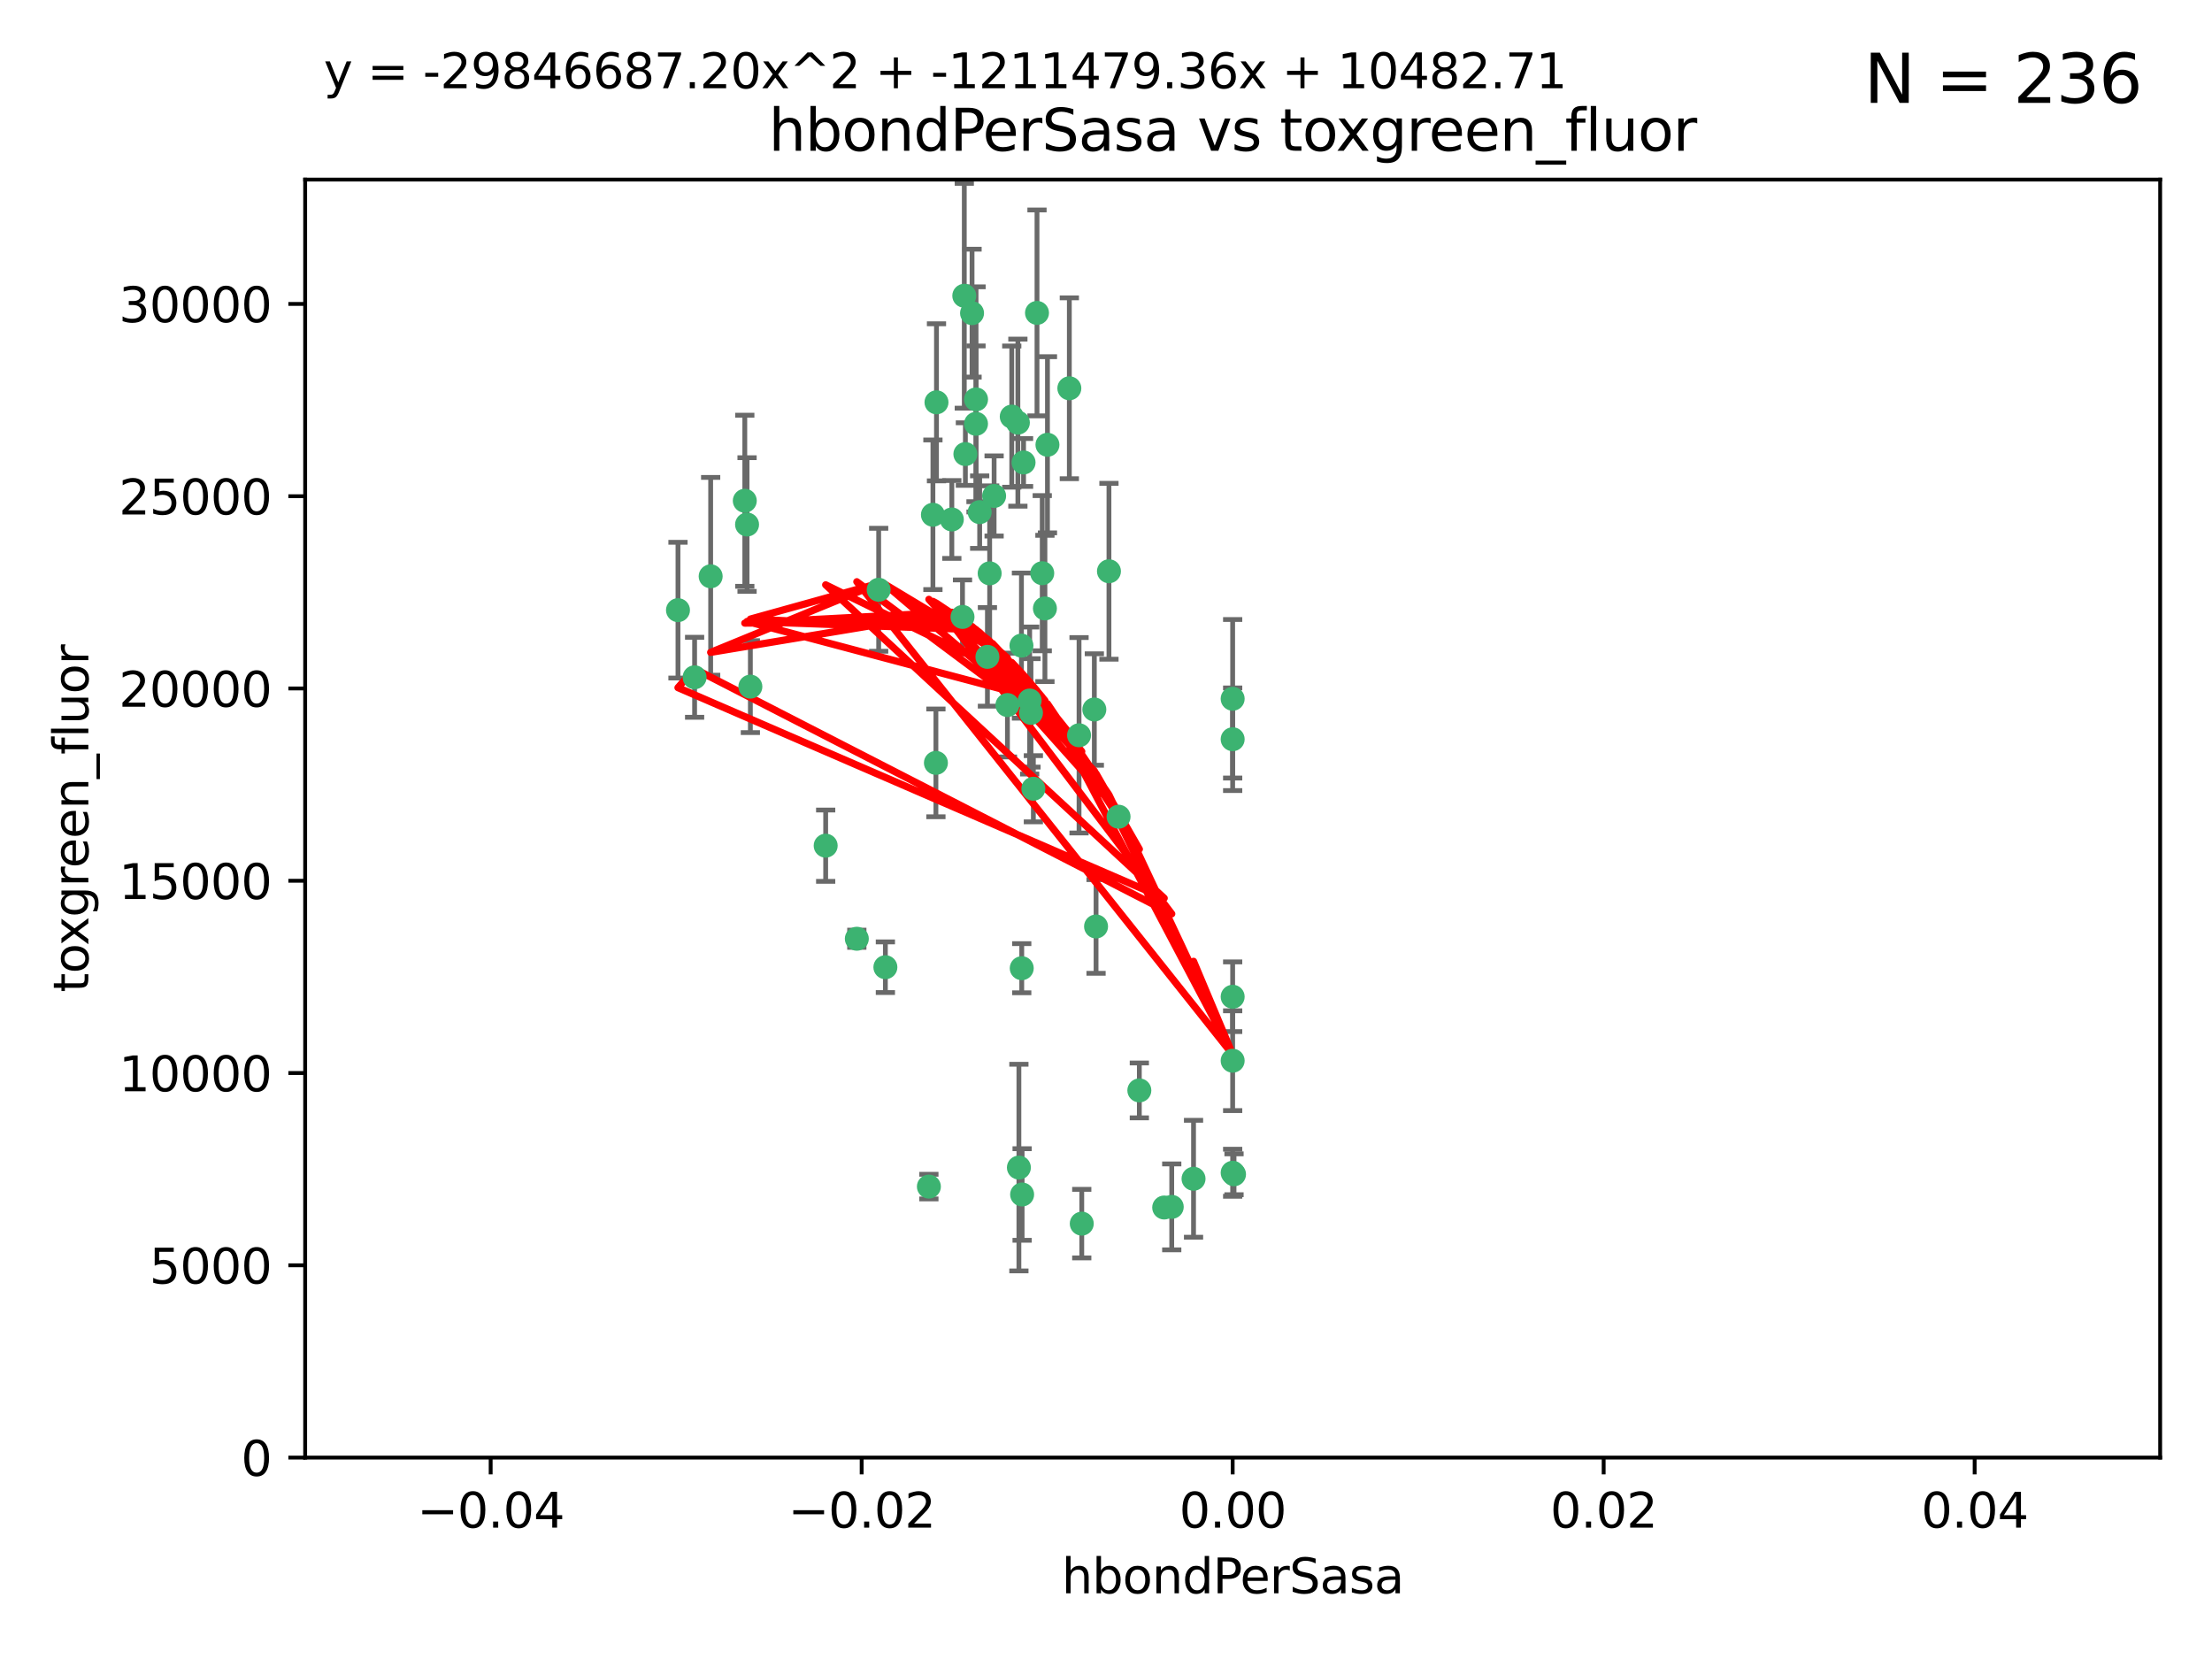 <?xml version="1.0" encoding="utf-8" standalone="no"?>
<!DOCTYPE svg PUBLIC "-//W3C//DTD SVG 1.1//EN"
  "http://www.w3.org/Graphics/SVG/1.1/DTD/svg11.dtd">
<svg xmlns:xlink="http://www.w3.org/1999/xlink" width="460.8pt" height="345.6pt" viewBox="0 0 460.8 345.6" xmlns="http://www.w3.org/2000/svg" version="1.1">
 <defs>
  <style type="text/css">*{stroke-linejoin: round; stroke-linecap: butt}</style>
 </defs>
 <g id="figure_1">
  <g id="patch_1">
   <path d="M 0 345.6 
L 460.8 345.6 
L 460.8 0 
L 0 0 
z
" style="fill: #ffffff"/>
  </g>
  <g id="axes_1">
   <g id="patch_2">
    <path d="M 63.571 303.64 
L 450 303.64 
L 450 37.411 
L 63.571 37.411 
z
" style="fill: #ffffff"/>
   </g>
   <g id="PathCollection_1">
    <defs>
     <path id="m5c7d856a5f" d="M 0 1.118 
C 0.297 1.118 0.581 1 0.791 0.791 
C 1 0.581 1.118 0.297 1.118 0 
C 1.118 -0.297 1 -0.581 0.791 -0.791 
C 0.581 -1 0.297 -1.118 0 -1.118 
C -0.297 -1.118 -0.581 -1 -0.791 -0.791 
C -1 -0.581 -1.118 -0.297 -1.118 0 
C -1.118 0.297 -1 0.581 -0.791 0.791 
C -0.581 1 -0.297 1.118 0 1.118 
z
" style="stroke: #3cb371"/>
    </defs>
    <g clip-path="url(#p5cc2093ae4)">
     <use xlink:href="#m5c7d856a5f" x="207.091" y="103.319" style="fill: #3cb371; stroke: #3cb371"/>
     <use xlink:href="#m5c7d856a5f" x="216.026" y="65.184" style="fill: #3cb371; stroke: #3cb371"/>
     <use xlink:href="#m5c7d856a5f" x="212.786" y="134.491" style="fill: #3cb371; stroke: #3cb371"/>
     <use xlink:href="#m5c7d856a5f" x="217.677" y="126.749" style="fill: #3cb371; stroke: #3cb371"/>
     <use xlink:href="#m5c7d856a5f" x="155.626" y="109.268" style="fill: #3cb371; stroke: #3cb371"/>
     <use xlink:href="#m5c7d856a5f" x="203.329" y="83.201" style="fill: #3cb371; stroke: #3cb371"/>
     <use xlink:href="#m5c7d856a5f" x="195.087" y="83.811" style="fill: #3cb371; stroke: #3cb371"/>
     <use xlink:href="#m5c7d856a5f" x="203.319" y="88.286" style="fill: #3cb371; stroke: #3cb371"/>
     <use xlink:href="#m5c7d856a5f" x="156.315" y="143.039" style="fill: #3cb371; stroke: #3cb371"/>
     <use xlink:href="#m5c7d856a5f" x="183.044" y="122.859" style="fill: #3cb371; stroke: #3cb371"/>
     <use xlink:href="#m5c7d856a5f" x="148.044" y="120.054" style="fill: #3cb371; stroke: #3cb371"/>
     <use xlink:href="#m5c7d856a5f" x="198.284" y="108.214" style="fill: #3cb371; stroke: #3cb371"/>
     <use xlink:href="#m5c7d856a5f" x="155.154" y="104.315" style="fill: #3cb371; stroke: #3cb371"/>
     <use xlink:href="#m5c7d856a5f" x="200.88" y="61.614" style="fill: #3cb371; stroke: #3cb371"/>
     <use xlink:href="#m5c7d856a5f" x="214.498" y="145.935" style="fill: #3cb371; stroke: #3cb371"/>
     <use xlink:href="#m5c7d856a5f" x="212.043" y="88.045" style="fill: #3cb371; stroke: #3cb371"/>
     <use xlink:href="#m5c7d856a5f" x="222.763" y="80.887" style="fill: #3cb371; stroke: #3cb371"/>
     <use xlink:href="#m5c7d856a5f" x="206.164" y="119.44" style="fill: #3cb371; stroke: #3cb371"/>
     <use xlink:href="#m5c7d856a5f" x="201.107" y="94.593" style="fill: #3cb371; stroke: #3cb371"/>
     <use xlink:href="#m5c7d856a5f" x="204.083" y="106.684" style="fill: #3cb371; stroke: #3cb371"/>
     <use xlink:href="#m5c7d856a5f" x="212.848" y="201.695" style="fill: #3cb371; stroke: #3cb371"/>
     <use xlink:href="#m5c7d856a5f" x="210.768" y="86.787" style="fill: #3cb371; stroke: #3cb371"/>
     <use xlink:href="#m5c7d856a5f" x="212.255" y="243.228" style="fill: #3cb371; stroke: #3cb371"/>
     <use xlink:href="#m5c7d856a5f" x="213.226" y="96.341" style="fill: #3cb371; stroke: #3cb371"/>
     <use xlink:href="#m5c7d856a5f" x="217.118" y="119.409" style="fill: #3cb371; stroke: #3cb371"/>
     <use xlink:href="#m5c7d856a5f" x="202.496" y="65.233" style="fill: #3cb371; stroke: #3cb371"/>
     <use xlink:href="#m5c7d856a5f" x="209.868" y="146.874" style="fill: #3cb371; stroke: #3cb371"/>
     <use xlink:href="#m5c7d856a5f" x="184.442" y="201.487" style="fill: #3cb371; stroke: #3cb371"/>
     <use xlink:href="#m5c7d856a5f" x="225.351" y="254.906" style="fill: #3cb371; stroke: #3cb371"/>
     <use xlink:href="#m5c7d856a5f" x="205.698" y="136.835" style="fill: #3cb371; stroke: #3cb371"/>
     <use xlink:href="#m5c7d856a5f" x="194.344" y="107.234" style="fill: #3cb371; stroke: #3cb371"/>
     <use xlink:href="#m5c7d856a5f" x="194.968" y="158.921" style="fill: #3cb371; stroke: #3cb371"/>
     <use xlink:href="#m5c7d856a5f" x="244.095" y="251.417" style="fill: #3cb371; stroke: #3cb371"/>
     <use xlink:href="#m5c7d856a5f" x="144.699" y="141.091" style="fill: #3cb371; stroke: #3cb371"/>
     <use xlink:href="#m5c7d856a5f" x="141.236" y="127.107" style="fill: #3cb371; stroke: #3cb371"/>
     <use xlink:href="#m5c7d856a5f" x="242.524" y="251.547" style="fill: #3cb371; stroke: #3cb371"/>
     <use xlink:href="#m5c7d856a5f" x="172.003" y="176.169" style="fill: #3cb371; stroke: #3cb371"/>
     <use xlink:href="#m5c7d856a5f" x="215.269" y="164.309" style="fill: #3cb371; stroke: #3cb371"/>
     <use xlink:href="#m5c7d856a5f" x="237.346" y="227.152" style="fill: #3cb371; stroke: #3cb371"/>
     <use xlink:href="#m5c7d856a5f" x="228.328" y="193.002" style="fill: #3cb371; stroke: #3cb371"/>
     <use xlink:href="#m5c7d856a5f" x="200.508" y="128.518" style="fill: #3cb371; stroke: #3cb371"/>
     <use xlink:href="#m5c7d856a5f" x="214.771" y="148.507" style="fill: #3cb371; stroke: #3cb371"/>
     <use xlink:href="#m5c7d856a5f" x="212.925" y="248.836" style="fill: #3cb371; stroke: #3cb371"/>
     <use xlink:href="#m5c7d856a5f" x="224.785" y="153.171" style="fill: #3cb371; stroke: #3cb371"/>
     <use xlink:href="#m5c7d856a5f" x="178.492" y="195.558" style="fill: #3cb371; stroke: #3cb371"/>
     <use xlink:href="#m5c7d856a5f" x="256.786" y="207.64" style="fill: #3cb371; stroke: #3cb371"/>
     <use xlink:href="#m5c7d856a5f" x="227.97" y="147.801" style="fill: #3cb371; stroke: #3cb371"/>
     <use xlink:href="#m5c7d856a5f" x="193.505" y="247.192" style="fill: #3cb371; stroke: #3cb371"/>
     <use xlink:href="#m5c7d856a5f" x="233.017" y="170.133" style="fill: #3cb371; stroke: #3cb371"/>
     <use xlink:href="#m5c7d856a5f" x="256.786" y="220.964" style="fill: #3cb371; stroke: #3cb371"/>
     <use xlink:href="#m5c7d856a5f" x="256.786" y="145.567" style="fill: #3cb371; stroke: #3cb371"/>
     <use xlink:href="#m5c7d856a5f" x="218.205" y="92.655" style="fill: #3cb371; stroke: #3cb371"/>
     <use xlink:href="#m5c7d856a5f" x="231.015" y="119.004" style="fill: #3cb371; stroke: #3cb371"/>
     <use xlink:href="#m5c7d856a5f" x="256.786" y="244.305" style="fill: #3cb371; stroke: #3cb371"/>
     <use xlink:href="#m5c7d856a5f" x="248.636" y="245.561" style="fill: #3cb371; stroke: #3cb371"/>
     <use xlink:href="#m5c7d856a5f" x="257.069" y="244.625" style="fill: #3cb371; stroke: #3cb371"/>
     <use xlink:href="#m5c7d856a5f" x="256.786" y="153.996" style="fill: #3cb371; stroke: #3cb371"/>
    </g>
   </g>
   <g id="matplotlib.axis_1">
    <g id="xtick_1">
     <g id="line2d_1">
      <defs>
       <path id="md6c220d99a" d="M 0 0 
L 0 3.5 
" style="stroke: #000000; stroke-width: 0.8"/>
      </defs>
      <g>
       <use xlink:href="#md6c220d99a" x="102.214" y="303.64" style="stroke: #000000; stroke-width: 0.8"/>
      </g>
     </g>
     <g id="text_1">
      <!-- −0.04 -->
      <g transform="translate(86.891 318.238)scale(0.1 -0.1)">
       <defs>
        <path id="DejaVuSans-2212" d="M 678 2272 
L 4684 2272 
L 4684 1741 
L 678 1741 
L 678 2272 
z
" transform="scale(0.016)"/>
        <path id="DejaVuSans-30" d="M 2034 4250 
Q 1547 4250 1301 3770 
Q 1056 3291 1056 2328 
Q 1056 1369 1301 889 
Q 1547 409 2034 409 
Q 2525 409 2770 889 
Q 3016 1369 3016 2328 
Q 3016 3291 2770 3770 
Q 2525 4250 2034 4250 
z
M 2034 4750 
Q 2819 4750 3233 4129 
Q 3647 3509 3647 2328 
Q 3647 1150 3233 529 
Q 2819 -91 2034 -91 
Q 1250 -91 836 529 
Q 422 1150 422 2328 
Q 422 3509 836 4129 
Q 1250 4750 2034 4750 
z
" transform="scale(0.016)"/>
        <path id="DejaVuSans-2e" d="M 684 794 
L 1344 794 
L 1344 0 
L 684 0 
L 684 794 
z
" transform="scale(0.016)"/>
        <path id="DejaVuSans-34" d="M 2419 4116 
L 825 1625 
L 2419 1625 
L 2419 4116 
z
M 2253 4666 
L 3047 4666 
L 3047 1625 
L 3713 1625 
L 3713 1100 
L 3047 1100 
L 3047 0 
L 2419 0 
L 2419 1100 
L 313 1100 
L 313 1709 
L 2253 4666 
z
" transform="scale(0.016)"/>
       </defs>
       <use xlink:href="#DejaVuSans-2212"/>
       <use xlink:href="#DejaVuSans-30" x="83.789"/>
       <use xlink:href="#DejaVuSans-2e" x="147.412"/>
       <use xlink:href="#DejaVuSans-30" x="179.199"/>
       <use xlink:href="#DejaVuSans-34" x="242.822"/>
      </g>
     </g>
    </g>
    <g id="xtick_2">
     <g id="line2d_2">
      <g>
       <use xlink:href="#md6c220d99a" x="179.5" y="303.64" style="stroke: #000000; stroke-width: 0.8"/>
      </g>
     </g>
     <g id="text_2">
      <!-- −0.02 -->
      <g transform="translate(164.177 318.238)scale(0.1 -0.1)">
       <defs>
        <path id="DejaVuSans-32" d="M 1228 531 
L 3431 531 
L 3431 0 
L 469 0 
L 469 531 
Q 828 903 1448 1529 
Q 2069 2156 2228 2338 
Q 2531 2678 2651 2914 
Q 2772 3150 2772 3378 
Q 2772 3750 2511 3984 
Q 2250 4219 1831 4219 
Q 1534 4219 1204 4116 
Q 875 4013 500 3803 
L 500 4441 
Q 881 4594 1212 4672 
Q 1544 4750 1819 4750 
Q 2544 4750 2975 4387 
Q 3406 4025 3406 3419 
Q 3406 3131 3298 2873 
Q 3191 2616 2906 2266 
Q 2828 2175 2409 1742 
Q 1991 1309 1228 531 
z
" transform="scale(0.016)"/>
       </defs>
       <use xlink:href="#DejaVuSans-2212"/>
       <use xlink:href="#DejaVuSans-30" x="83.789"/>
       <use xlink:href="#DejaVuSans-2e" x="147.412"/>
       <use xlink:href="#DejaVuSans-30" x="179.199"/>
       <use xlink:href="#DejaVuSans-32" x="242.822"/>
      </g>
     </g>
    </g>
    <g id="xtick_3">
     <g id="line2d_3">
      <g>
       <use xlink:href="#md6c220d99a" x="256.786" y="303.64" style="stroke: #000000; stroke-width: 0.8"/>
      </g>
     </g>
     <g id="text_3">
      <!-- 0.00 -->
      <g transform="translate(245.653 318.238)scale(0.1 -0.1)">
       <use xlink:href="#DejaVuSans-30"/>
       <use xlink:href="#DejaVuSans-2e" x="63.623"/>
       <use xlink:href="#DejaVuSans-30" x="95.41"/>
       <use xlink:href="#DejaVuSans-30" x="159.033"/>
      </g>
     </g>
    </g>
    <g id="xtick_4">
     <g id="line2d_4">
      <g>
       <use xlink:href="#md6c220d99a" x="334.071" y="303.64" style="stroke: #000000; stroke-width: 0.8"/>
      </g>
     </g>
     <g id="text_4">
      <!-- 0.02 -->
      <g transform="translate(322.939 318.238)scale(0.1 -0.1)">
       <use xlink:href="#DejaVuSans-30"/>
       <use xlink:href="#DejaVuSans-2e" x="63.623"/>
       <use xlink:href="#DejaVuSans-30" x="95.41"/>
       <use xlink:href="#DejaVuSans-32" x="159.033"/>
      </g>
     </g>
    </g>
    <g id="xtick_5">
     <g id="line2d_5">
      <g>
       <use xlink:href="#md6c220d99a" x="411.357" y="303.64" style="stroke: #000000; stroke-width: 0.8"/>
      </g>
     </g>
     <g id="text_5">
      <!-- 0.04 -->
      <g transform="translate(400.224 318.238)scale(0.1 -0.1)">
       <use xlink:href="#DejaVuSans-30"/>
       <use xlink:href="#DejaVuSans-2e" x="63.623"/>
       <use xlink:href="#DejaVuSans-30" x="95.41"/>
       <use xlink:href="#DejaVuSans-34" x="159.033"/>
      </g>
     </g>
    </g>
    <g id="text_6">
     <!-- hbondPerSasa -->
     <g transform="translate(221.168 331.917)scale(0.1 -0.1)">
      <defs>
       <path id="DejaVuSans-68" d="M 3513 2113 
L 3513 0 
L 2938 0 
L 2938 2094 
Q 2938 2591 2744 2837 
Q 2550 3084 2163 3084 
Q 1697 3084 1428 2787 
Q 1159 2491 1159 1978 
L 1159 0 
L 581 0 
L 581 4863 
L 1159 4863 
L 1159 2956 
Q 1366 3272 1645 3428 
Q 1925 3584 2291 3584 
Q 2894 3584 3203 3211 
Q 3513 2838 3513 2113 
z
" transform="scale(0.016)"/>
       <path id="DejaVuSans-62" d="M 3116 1747 
Q 3116 2381 2855 2742 
Q 2594 3103 2138 3103 
Q 1681 3103 1420 2742 
Q 1159 2381 1159 1747 
Q 1159 1113 1420 752 
Q 1681 391 2138 391 
Q 2594 391 2855 752 
Q 3116 1113 3116 1747 
z
M 1159 2969 
Q 1341 3281 1617 3432 
Q 1894 3584 2278 3584 
Q 2916 3584 3314 3078 
Q 3713 2572 3713 1747 
Q 3713 922 3314 415 
Q 2916 -91 2278 -91 
Q 1894 -91 1617 61 
Q 1341 213 1159 525 
L 1159 0 
L 581 0 
L 581 4863 
L 1159 4863 
L 1159 2969 
z
" transform="scale(0.016)"/>
       <path id="DejaVuSans-6f" d="M 1959 3097 
Q 1497 3097 1228 2736 
Q 959 2375 959 1747 
Q 959 1119 1226 758 
Q 1494 397 1959 397 
Q 2419 397 2687 759 
Q 2956 1122 2956 1747 
Q 2956 2369 2687 2733 
Q 2419 3097 1959 3097 
z
M 1959 3584 
Q 2709 3584 3137 3096 
Q 3566 2609 3566 1747 
Q 3566 888 3137 398 
Q 2709 -91 1959 -91 
Q 1206 -91 779 398 
Q 353 888 353 1747 
Q 353 2609 779 3096 
Q 1206 3584 1959 3584 
z
" transform="scale(0.016)"/>
       <path id="DejaVuSans-6e" d="M 3513 2113 
L 3513 0 
L 2938 0 
L 2938 2094 
Q 2938 2591 2744 2837 
Q 2550 3084 2163 3084 
Q 1697 3084 1428 2787 
Q 1159 2491 1159 1978 
L 1159 0 
L 581 0 
L 581 3500 
L 1159 3500 
L 1159 2956 
Q 1366 3272 1645 3428 
Q 1925 3584 2291 3584 
Q 2894 3584 3203 3211 
Q 3513 2838 3513 2113 
z
" transform="scale(0.016)"/>
       <path id="DejaVuSans-64" d="M 2906 2969 
L 2906 4863 
L 3481 4863 
L 3481 0 
L 2906 0 
L 2906 525 
Q 2725 213 2448 61 
Q 2172 -91 1784 -91 
Q 1150 -91 751 415 
Q 353 922 353 1747 
Q 353 2572 751 3078 
Q 1150 3584 1784 3584 
Q 2172 3584 2448 3432 
Q 2725 3281 2906 2969 
z
M 947 1747 
Q 947 1113 1208 752 
Q 1469 391 1925 391 
Q 2381 391 2643 752 
Q 2906 1113 2906 1747 
Q 2906 2381 2643 2742 
Q 2381 3103 1925 3103 
Q 1469 3103 1208 2742 
Q 947 2381 947 1747 
z
" transform="scale(0.016)"/>
       <path id="DejaVuSans-50" d="M 1259 4147 
L 1259 2394 
L 2053 2394 
Q 2494 2394 2734 2622 
Q 2975 2850 2975 3272 
Q 2975 3691 2734 3919 
Q 2494 4147 2053 4147 
L 1259 4147 
z
M 628 4666 
L 2053 4666 
Q 2838 4666 3239 4311 
Q 3641 3956 3641 3272 
Q 3641 2581 3239 2228 
Q 2838 1875 2053 1875 
L 1259 1875 
L 1259 0 
L 628 0 
L 628 4666 
z
" transform="scale(0.016)"/>
       <path id="DejaVuSans-65" d="M 3597 1894 
L 3597 1613 
L 953 1613 
Q 991 1019 1311 708 
Q 1631 397 2203 397 
Q 2534 397 2845 478 
Q 3156 559 3463 722 
L 3463 178 
Q 3153 47 2828 -22 
Q 2503 -91 2169 -91 
Q 1331 -91 842 396 
Q 353 884 353 1716 
Q 353 2575 817 3079 
Q 1281 3584 2069 3584 
Q 2775 3584 3186 3129 
Q 3597 2675 3597 1894 
z
M 3022 2063 
Q 3016 2534 2758 2815 
Q 2500 3097 2075 3097 
Q 1594 3097 1305 2825 
Q 1016 2553 972 2059 
L 3022 2063 
z
" transform="scale(0.016)"/>
       <path id="DejaVuSans-72" d="M 2631 2963 
Q 2534 3019 2420 3045 
Q 2306 3072 2169 3072 
Q 1681 3072 1420 2755 
Q 1159 2438 1159 1844 
L 1159 0 
L 581 0 
L 581 3500 
L 1159 3500 
L 1159 2956 
Q 1341 3275 1631 3429 
Q 1922 3584 2338 3584 
Q 2397 3584 2469 3576 
Q 2541 3569 2628 3553 
L 2631 2963 
z
" transform="scale(0.016)"/>
       <path id="DejaVuSans-53" d="M 3425 4513 
L 3425 3897 
Q 3066 4069 2747 4153 
Q 2428 4238 2131 4238 
Q 1616 4238 1336 4038 
Q 1056 3838 1056 3469 
Q 1056 3159 1242 3001 
Q 1428 2844 1947 2747 
L 2328 2669 
Q 3034 2534 3370 2195 
Q 3706 1856 3706 1288 
Q 3706 609 3251 259 
Q 2797 -91 1919 -91 
Q 1588 -91 1214 -16 
Q 841 59 441 206 
L 441 856 
Q 825 641 1194 531 
Q 1563 422 1919 422 
Q 2459 422 2753 634 
Q 3047 847 3047 1241 
Q 3047 1584 2836 1778 
Q 2625 1972 2144 2069 
L 1759 2144 
Q 1053 2284 737 2584 
Q 422 2884 422 3419 
Q 422 4038 858 4394 
Q 1294 4750 2059 4750 
Q 2388 4750 2728 4690 
Q 3069 4631 3425 4513 
z
" transform="scale(0.016)"/>
       <path id="DejaVuSans-61" d="M 2194 1759 
Q 1497 1759 1228 1600 
Q 959 1441 959 1056 
Q 959 750 1161 570 
Q 1363 391 1709 391 
Q 2188 391 2477 730 
Q 2766 1069 2766 1631 
L 2766 1759 
L 2194 1759 
z
M 3341 1997 
L 3341 0 
L 2766 0 
L 2766 531 
Q 2569 213 2275 61 
Q 1981 -91 1556 -91 
Q 1019 -91 701 211 
Q 384 513 384 1019 
Q 384 1609 779 1909 
Q 1175 2209 1959 2209 
L 2766 2209 
L 2766 2266 
Q 2766 2663 2505 2880 
Q 2244 3097 1772 3097 
Q 1472 3097 1187 3025 
Q 903 2953 641 2809 
L 641 3341 
Q 956 3463 1253 3523 
Q 1550 3584 1831 3584 
Q 2591 3584 2966 3190 
Q 3341 2797 3341 1997 
z
" transform="scale(0.016)"/>
       <path id="DejaVuSans-73" d="M 2834 3397 
L 2834 2853 
Q 2591 2978 2328 3040 
Q 2066 3103 1784 3103 
Q 1356 3103 1142 2972 
Q 928 2841 928 2578 
Q 928 2378 1081 2264 
Q 1234 2150 1697 2047 
L 1894 2003 
Q 2506 1872 2764 1633 
Q 3022 1394 3022 966 
Q 3022 478 2636 193 
Q 2250 -91 1575 -91 
Q 1294 -91 989 -36 
Q 684 19 347 128 
L 347 722 
Q 666 556 975 473 
Q 1284 391 1588 391 
Q 1994 391 2212 530 
Q 2431 669 2431 922 
Q 2431 1156 2273 1281 
Q 2116 1406 1581 1522 
L 1381 1569 
Q 847 1681 609 1914 
Q 372 2147 372 2553 
Q 372 3047 722 3315 
Q 1072 3584 1716 3584 
Q 2034 3584 2315 3537 
Q 2597 3491 2834 3397 
z
" transform="scale(0.016)"/>
      </defs>
      <use xlink:href="#DejaVuSans-68"/>
      <use xlink:href="#DejaVuSans-62" x="63.379"/>
      <use xlink:href="#DejaVuSans-6f" x="126.855"/>
      <use xlink:href="#DejaVuSans-6e" x="188.037"/>
      <use xlink:href="#DejaVuSans-64" x="251.416"/>
      <use xlink:href="#DejaVuSans-50" x="314.893"/>
      <use xlink:href="#DejaVuSans-65" x="371.57"/>
      <use xlink:href="#DejaVuSans-72" x="433.094"/>
      <use xlink:href="#DejaVuSans-53" x="474.207"/>
      <use xlink:href="#DejaVuSans-61" x="537.684"/>
      <use xlink:href="#DejaVuSans-73" x="598.963"/>
      <use xlink:href="#DejaVuSans-61" x="651.062"/>
     </g>
    </g>
   </g>
   <g id="matplotlib.axis_2">
    <g id="ytick_1">
     <g id="line2d_6">
      <defs>
       <path id="m91a0bca481" d="M 0 0 
L -3.5 0 
" style="stroke: #000000; stroke-width: 0.8"/>
      </defs>
      <g>
       <use xlink:href="#m91a0bca481" x="63.571" y="303.64" style="stroke: #000000; stroke-width: 0.8"/>
      </g>
     </g>
     <g id="text_7">
      <!-- 0 -->
      <g transform="translate(50.209 307.439)scale(0.1 -0.1)">
       <use xlink:href="#DejaVuSans-30"/>
      </g>
     </g>
    </g>
    <g id="ytick_2">
     <g id="line2d_7">
      <g>
       <use xlink:href="#m91a0bca481" x="63.571" y="263.586" style="stroke: #000000; stroke-width: 0.8"/>
      </g>
     </g>
     <g id="text_8">
      <!-- 5000 -->
      <g transform="translate(31.121 267.385)scale(0.1 -0.1)">
       <defs>
        <path id="DejaVuSans-35" d="M 691 4666 
L 3169 4666 
L 3169 4134 
L 1269 4134 
L 1269 2991 
Q 1406 3038 1543 3061 
Q 1681 3084 1819 3084 
Q 2600 3084 3056 2656 
Q 3513 2228 3513 1497 
Q 3513 744 3044 326 
Q 2575 -91 1722 -91 
Q 1428 -91 1123 -41 
Q 819 9 494 109 
L 494 744 
Q 775 591 1075 516 
Q 1375 441 1709 441 
Q 2250 441 2565 725 
Q 2881 1009 2881 1497 
Q 2881 1984 2565 2268 
Q 2250 2553 1709 2553 
Q 1456 2553 1204 2497 
Q 953 2441 691 2322 
L 691 4666 
z
" transform="scale(0.016)"/>
       </defs>
       <use xlink:href="#DejaVuSans-35"/>
       <use xlink:href="#DejaVuSans-30" x="63.623"/>
       <use xlink:href="#DejaVuSans-30" x="127.246"/>
       <use xlink:href="#DejaVuSans-30" x="190.869"/>
      </g>
     </g>
    </g>
    <g id="ytick_3">
     <g id="line2d_8">
      <g>
       <use xlink:href="#m91a0bca481" x="63.571" y="223.532" style="stroke: #000000; stroke-width: 0.8"/>
      </g>
     </g>
     <g id="text_9">
      <!-- 10000 -->
      <g transform="translate(24.759 227.331)scale(0.1 -0.1)">
       <defs>
        <path id="DejaVuSans-31" d="M 794 531 
L 1825 531 
L 1825 4091 
L 703 3866 
L 703 4441 
L 1819 4666 
L 2450 4666 
L 2450 531 
L 3481 531 
L 3481 0 
L 794 0 
L 794 531 
z
" transform="scale(0.016)"/>
       </defs>
       <use xlink:href="#DejaVuSans-31"/>
       <use xlink:href="#DejaVuSans-30" x="63.623"/>
       <use xlink:href="#DejaVuSans-30" x="127.246"/>
       <use xlink:href="#DejaVuSans-30" x="190.869"/>
       <use xlink:href="#DejaVuSans-30" x="254.492"/>
      </g>
     </g>
    </g>
    <g id="ytick_4">
     <g id="line2d_9">
      <g>
       <use xlink:href="#m91a0bca481" x="63.571" y="183.478" style="stroke: #000000; stroke-width: 0.8"/>
      </g>
     </g>
     <g id="text_10">
      <!-- 15000 -->
      <g transform="translate(24.759 187.278)scale(0.1 -0.1)">
       <use xlink:href="#DejaVuSans-31"/>
       <use xlink:href="#DejaVuSans-35" x="63.623"/>
       <use xlink:href="#DejaVuSans-30" x="127.246"/>
       <use xlink:href="#DejaVuSans-30" x="190.869"/>
       <use xlink:href="#DejaVuSans-30" x="254.492"/>
      </g>
     </g>
    </g>
    <g id="ytick_5">
     <g id="line2d_10">
      <g>
       <use xlink:href="#m91a0bca481" x="63.571" y="143.424" style="stroke: #000000; stroke-width: 0.8"/>
      </g>
     </g>
     <g id="text_11">
      <!-- 20000 -->
      <g transform="translate(24.759 147.224)scale(0.1 -0.1)">
       <use xlink:href="#DejaVuSans-32"/>
       <use xlink:href="#DejaVuSans-30" x="63.623"/>
       <use xlink:href="#DejaVuSans-30" x="127.246"/>
       <use xlink:href="#DejaVuSans-30" x="190.869"/>
       <use xlink:href="#DejaVuSans-30" x="254.492"/>
      </g>
     </g>
    </g>
    <g id="ytick_6">
     <g id="line2d_11">
      <g>
       <use xlink:href="#m91a0bca481" x="63.571" y="103.371" style="stroke: #000000; stroke-width: 0.8"/>
      </g>
     </g>
     <g id="text_12">
      <!-- 25000 -->
      <g transform="translate(24.759 107.17)scale(0.1 -0.1)">
       <use xlink:href="#DejaVuSans-32"/>
       <use xlink:href="#DejaVuSans-35" x="63.623"/>
       <use xlink:href="#DejaVuSans-30" x="127.246"/>
       <use xlink:href="#DejaVuSans-30" x="190.869"/>
       <use xlink:href="#DejaVuSans-30" x="254.492"/>
      </g>
     </g>
    </g>
    <g id="ytick_7">
     <g id="line2d_12">
      <g>
       <use xlink:href="#m91a0bca481" x="63.571" y="63.317" style="stroke: #000000; stroke-width: 0.8"/>
      </g>
     </g>
     <g id="text_13">
      <!-- 30000 -->
      <g transform="translate(24.759 67.116)scale(0.1 -0.1)">
       <defs>
        <path id="DejaVuSans-33" d="M 2597 2516 
Q 3050 2419 3304 2112 
Q 3559 1806 3559 1356 
Q 3559 666 3084 287 
Q 2609 -91 1734 -91 
Q 1441 -91 1130 -33 
Q 819 25 488 141 
L 488 750 
Q 750 597 1062 519 
Q 1375 441 1716 441 
Q 2309 441 2620 675 
Q 2931 909 2931 1356 
Q 2931 1769 2642 2001 
Q 2353 2234 1838 2234 
L 1294 2234 
L 1294 2753 
L 1863 2753 
Q 2328 2753 2575 2939 
Q 2822 3125 2822 3475 
Q 2822 3834 2567 4026 
Q 2313 4219 1838 4219 
Q 1578 4219 1281 4162 
Q 984 4106 628 3988 
L 628 4550 
Q 988 4650 1302 4700 
Q 1616 4750 1894 4750 
Q 2613 4750 3031 4423 
Q 3450 4097 3450 3541 
Q 3450 3153 3228 2886 
Q 3006 2619 2597 2516 
z
" transform="scale(0.016)"/>
       </defs>
       <use xlink:href="#DejaVuSans-33"/>
       <use xlink:href="#DejaVuSans-30" x="63.623"/>
       <use xlink:href="#DejaVuSans-30" x="127.246"/>
       <use xlink:href="#DejaVuSans-30" x="190.869"/>
       <use xlink:href="#DejaVuSans-30" x="254.492"/>
      </g>
     </g>
    </g>
    <g id="text_14">
     <!-- toxgreen_fluor -->
     <g transform="translate(18.401 206.72)rotate(-90)scale(0.1 -0.1)">
      <defs>
       <path id="DejaVuSans-74" d="M 1172 4494 
L 1172 3500 
L 2356 3500 
L 2356 3053 
L 1172 3053 
L 1172 1153 
Q 1172 725 1289 603 
Q 1406 481 1766 481 
L 2356 481 
L 2356 0 
L 1766 0 
Q 1100 0 847 248 
Q 594 497 594 1153 
L 594 3053 
L 172 3053 
L 172 3500 
L 594 3500 
L 594 4494 
L 1172 4494 
z
" transform="scale(0.016)"/>
       <path id="DejaVuSans-78" d="M 3513 3500 
L 2247 1797 
L 3578 0 
L 2900 0 
L 1881 1375 
L 863 0 
L 184 0 
L 1544 1831 
L 300 3500 
L 978 3500 
L 1906 2253 
L 2834 3500 
L 3513 3500 
z
" transform="scale(0.016)"/>
       <path id="DejaVuSans-67" d="M 2906 1791 
Q 2906 2416 2648 2759 
Q 2391 3103 1925 3103 
Q 1463 3103 1205 2759 
Q 947 2416 947 1791 
Q 947 1169 1205 825 
Q 1463 481 1925 481 
Q 2391 481 2648 825 
Q 2906 1169 2906 1791 
z
M 3481 434 
Q 3481 -459 3084 -895 
Q 2688 -1331 1869 -1331 
Q 1566 -1331 1297 -1286 
Q 1028 -1241 775 -1147 
L 775 -588 
Q 1028 -725 1275 -790 
Q 1522 -856 1778 -856 
Q 2344 -856 2625 -561 
Q 2906 -266 2906 331 
L 2906 616 
Q 2728 306 2450 153 
Q 2172 0 1784 0 
Q 1141 0 747 490 
Q 353 981 353 1791 
Q 353 2603 747 3093 
Q 1141 3584 1784 3584 
Q 2172 3584 2450 3431 
Q 2728 3278 2906 2969 
L 2906 3500 
L 3481 3500 
L 3481 434 
z
" transform="scale(0.016)"/>
       <path id="DejaVuSans-5f" d="M 3263 -1063 
L 3263 -1509 
L -63 -1509 
L -63 -1063 
L 3263 -1063 
z
" transform="scale(0.016)"/>
       <path id="DejaVuSans-66" d="M 2375 4863 
L 2375 4384 
L 1825 4384 
Q 1516 4384 1395 4259 
Q 1275 4134 1275 3809 
L 1275 3500 
L 2222 3500 
L 2222 3053 
L 1275 3053 
L 1275 0 
L 697 0 
L 697 3053 
L 147 3053 
L 147 3500 
L 697 3500 
L 697 3744 
Q 697 4328 969 4595 
Q 1241 4863 1831 4863 
L 2375 4863 
z
" transform="scale(0.016)"/>
       <path id="DejaVuSans-6c" d="M 603 4863 
L 1178 4863 
L 1178 0 
L 603 0 
L 603 4863 
z
" transform="scale(0.016)"/>
       <path id="DejaVuSans-75" d="M 544 1381 
L 544 3500 
L 1119 3500 
L 1119 1403 
Q 1119 906 1312 657 
Q 1506 409 1894 409 
Q 2359 409 2629 706 
Q 2900 1003 2900 1516 
L 2900 3500 
L 3475 3500 
L 3475 0 
L 2900 0 
L 2900 538 
Q 2691 219 2414 64 
Q 2138 -91 1772 -91 
Q 1169 -91 856 284 
Q 544 659 544 1381 
z
M 1991 3584 
L 1991 3584 
z
" transform="scale(0.016)"/>
      </defs>
      <use xlink:href="#DejaVuSans-74"/>
      <use xlink:href="#DejaVuSans-6f" x="39.209"/>
      <use xlink:href="#DejaVuSans-78" x="97.266"/>
      <use xlink:href="#DejaVuSans-67" x="156.445"/>
      <use xlink:href="#DejaVuSans-72" x="219.922"/>
      <use xlink:href="#DejaVuSans-65" x="258.785"/>
      <use xlink:href="#DejaVuSans-65" x="320.309"/>
      <use xlink:href="#DejaVuSans-6e" x="381.832"/>
      <use xlink:href="#DejaVuSans-5f" x="445.211"/>
      <use xlink:href="#DejaVuSans-66" x="495.211"/>
      <use xlink:href="#DejaVuSans-6c" x="530.416"/>
      <use xlink:href="#DejaVuSans-75" x="558.199"/>
      <use xlink:href="#DejaVuSans-6f" x="621.578"/>
      <use xlink:href="#DejaVuSans-72" x="682.76"/>
     </g>
    </g>
   </g>
   <g id="LineCollection_1">
    <path d="M 207.091 111.662 
L 207.091 94.976 
" clip-path="url(#p5cc2093ae4)" style="fill: none; stroke: #696969"/>
    <path d="M 216.026 86.629 
L 216.026 43.739 
" clip-path="url(#p5cc2093ae4)" style="fill: none; stroke: #696969"/>
    <path d="M 212.786 149.606 
L 212.786 119.375 
" clip-path="url(#p5cc2093ae4)" style="fill: none; stroke: #696969"/>
    <path d="M 217.677 141.983 
L 217.677 111.515 
" clip-path="url(#p5cc2093ae4)" style="fill: none; stroke: #696969"/>
    <path d="M 155.626 123.191 
L 155.626 95.346 
" clip-path="url(#p5cc2093ae4)" style="fill: none; stroke: #696969"/>
    <path d="M 203.329 106.648 
L 203.329 59.753 
" clip-path="url(#p5cc2093ae4)" style="fill: none; stroke: #696969"/>
    <path d="M 195.087 100.173 
L 195.087 67.45 
" clip-path="url(#p5cc2093ae4)" style="fill: none; stroke: #696969"/>
    <path d="M 203.319 104.51 
L 203.319 72.063 
" clip-path="url(#p5cc2093ae4)" style="fill: none; stroke: #696969"/>
    <path d="M 156.315 152.61 
L 156.315 133.468 
" clip-path="url(#p5cc2093ae4)" style="fill: none; stroke: #696969"/>
    <path d="M 183.044 135.667 
L 183.044 110.051 
" clip-path="url(#p5cc2093ae4)" style="fill: none; stroke: #696969"/>
    <path d="M 148.044 140.659 
L 148.044 99.45 
" clip-path="url(#p5cc2093ae4)" style="fill: none; stroke: #696969"/>
    <path d="M 198.284 116.326 
L 198.284 100.101 
" clip-path="url(#p5cc2093ae4)" style="fill: none; stroke: #696969"/>
    <path d="M 155.154 122.133 
L 155.154 86.497 
" clip-path="url(#p5cc2093ae4)" style="fill: none; stroke: #696969"/>
    <path d="M 200.88 85.029 
L 200.88 38.199 
" clip-path="url(#p5cc2093ae4)" style="fill: none; stroke: #696969"/>
    <path d="M 214.498 161.248 
L 214.498 130.622 
" clip-path="url(#p5cc2093ae4)" style="fill: none; stroke: #696969"/>
    <path d="M 212.043 105.444 
L 212.043 70.646 
" clip-path="url(#p5cc2093ae4)" style="fill: none; stroke: #696969"/>
    <path d="M 222.763 99.727 
L 222.763 62.047 
" clip-path="url(#p5cc2093ae4)" style="fill: none; stroke: #696969"/>
    <path d="M 206.164 137.675 
L 206.164 101.206 
" clip-path="url(#p5cc2093ae4)" style="fill: none; stroke: #696969"/>
    <path d="M 201.107 101.108 
L 201.107 88.078 
" clip-path="url(#p5cc2093ae4)" style="fill: none; stroke: #696969"/>
    <path d="M 204.083 114.235 
L 204.083 99.134 
" clip-path="url(#p5cc2093ae4)" style="fill: none; stroke: #696969"/>
    <path d="M 212.848 206.809 
L 212.848 196.58 
" clip-path="url(#p5cc2093ae4)" style="fill: none; stroke: #696969"/>
    <path d="M 210.768 101.495 
L 210.768 72.08 
" clip-path="url(#p5cc2093ae4)" style="fill: none; stroke: #696969"/>
    <path d="M 212.255 264.748 
L 212.255 221.708 
" clip-path="url(#p5cc2093ae4)" style="fill: none; stroke: #696969"/>
    <path d="M 213.226 101.329 
L 213.226 91.353 
" clip-path="url(#p5cc2093ae4)" style="fill: none; stroke: #696969"/>
    <path d="M 217.118 135.574 
L 217.118 103.243 
" clip-path="url(#p5cc2093ae4)" style="fill: none; stroke: #696969"/>
    <path d="M 202.496 78.556 
L 202.496 51.911 
" clip-path="url(#p5cc2093ae4)" style="fill: none; stroke: #696969"/>
    <path d="M 209.868 157.684 
L 209.868 136.065 
" clip-path="url(#p5cc2093ae4)" style="fill: none; stroke: #696969"/>
    <path d="M 184.442 206.761 
L 184.442 196.213 
" clip-path="url(#p5cc2093ae4)" style="fill: none; stroke: #696969"/>
    <path d="M 225.351 262.048 
L 225.351 247.764 
" clip-path="url(#p5cc2093ae4)" style="fill: none; stroke: #696969"/>
    <path d="M 205.698 147.104 
L 205.698 126.566 
" clip-path="url(#p5cc2093ae4)" style="fill: none; stroke: #696969"/>
    <path d="M 194.344 122.819 
L 194.344 91.649 
" clip-path="url(#p5cc2093ae4)" style="fill: none; stroke: #696969"/>
    <path d="M 194.968 170.147 
L 194.968 147.694 
" clip-path="url(#p5cc2093ae4)" style="fill: none; stroke: #696969"/>
    <path d="M 244.095 260.365 
L 244.095 242.469 
" clip-path="url(#p5cc2093ae4)" style="fill: none; stroke: #696969"/>
    <path d="M 144.699 149.421 
L 144.699 132.76 
" clip-path="url(#p5cc2093ae4)" style="fill: none; stroke: #696969"/>
    <path d="M 141.236 141.248 
L 141.236 112.967 
" clip-path="url(#p5cc2093ae4)" style="fill: none; stroke: #696969"/>
    <path d="M 242.524 252.228 
L 242.524 250.867 
" clip-path="url(#p5cc2093ae4)" style="fill: none; stroke: #696969"/>
    <path d="M 172.003 183.597 
L 172.003 168.741 
" clip-path="url(#p5cc2093ae4)" style="fill: none; stroke: #696969"/>
    <path d="M 215.269 171.2 
L 215.269 157.418 
" clip-path="url(#p5cc2093ae4)" style="fill: none; stroke: #696969"/>
    <path d="M 237.346 232.87 
L 237.346 221.434 
" clip-path="url(#p5cc2093ae4)" style="fill: none; stroke: #696969"/>
    <path d="M 228.328 202.754 
L 228.328 183.249 
" clip-path="url(#p5cc2093ae4)" style="fill: none; stroke: #696969"/>
    <path d="M 200.508 136.228 
L 200.508 120.808 
" clip-path="url(#p5cc2093ae4)" style="fill: none; stroke: #696969"/>
    <path d="M 214.771 159.798 
L 214.771 137.216 
" clip-path="url(#p5cc2093ae4)" style="fill: none; stroke: #696969"/>
    <path d="M 212.925 258.377 
L 212.925 239.295 
" clip-path="url(#p5cc2093ae4)" style="fill: none; stroke: #696969"/>
    <path d="M 224.785 173.526 
L 224.785 132.815 
" clip-path="url(#p5cc2093ae4)" style="fill: none; stroke: #696969"/>
    <path d="M 178.492 197.349 
L 178.492 193.767 
" clip-path="url(#p5cc2093ae4)" style="fill: none; stroke: #696969"/>
    <path d="M 256.786 214.898 
L 256.786 200.382 
" clip-path="url(#p5cc2093ae4)" style="fill: none; stroke: #696969"/>
    <path d="M 227.97 159.413 
L 227.97 136.19 
" clip-path="url(#p5cc2093ae4)" style="fill: none; stroke: #696969"/>
    <path d="M 193.505 249.762 
L 193.505 244.622 
" clip-path="url(#p5cc2093ae4)" style="fill: none; stroke: #696969"/>
    <path d="M 233.017 170.88 
L 233.017 169.387 
" clip-path="url(#p5cc2093ae4)" style="fill: none; stroke: #696969"/>
    <path d="M 256.786 231.359 
L 256.786 210.569 
" clip-path="url(#p5cc2093ae4)" style="fill: none; stroke: #696969"/>
    <path d="M 256.786 162.081 
L 256.786 129.053 
" clip-path="url(#p5cc2093ae4)" style="fill: none; stroke: #696969"/>
    <path d="M 218.205 111.003 
L 218.205 74.306 
" clip-path="url(#p5cc2093ae4)" style="fill: none; stroke: #696969"/>
    <path d="M 231.015 137.321 
L 231.015 100.688 
" clip-path="url(#p5cc2093ae4)" style="fill: none; stroke: #696969"/>
    <path d="M 256.786 249.207 
L 256.786 239.402 
" clip-path="url(#p5cc2093ae4)" style="fill: none; stroke: #696969"/>
    <path d="M 248.636 257.737 
L 248.636 233.384 
" clip-path="url(#p5cc2093ae4)" style="fill: none; stroke: #696969"/>
    <path d="M 257.069 248.883 
L 257.069 240.367 
" clip-path="url(#p5cc2093ae4)" style="fill: none; stroke: #696969"/>
    <path d="M 256.786 164.686 
L 256.786 143.305 
" clip-path="url(#p5cc2093ae4)" style="fill: none; stroke: #696969"/>
   </g>
   <g id="line2d_13">
    <defs>
     <path id="m54811b1c22" d="M 2 0 
L -2 -0 
" style="stroke: #696969"/>
    </defs>
    <g clip-path="url(#p5cc2093ae4)">
     <use xlink:href="#m54811b1c22" x="207.091" y="111.662" style="fill: #696969; stroke: #696969"/>
     <use xlink:href="#m54811b1c22" x="216.026" y="86.629" style="fill: #696969; stroke: #696969"/>
     <use xlink:href="#m54811b1c22" x="212.786" y="149.606" style="fill: #696969; stroke: #696969"/>
     <use xlink:href="#m54811b1c22" x="217.677" y="141.983" style="fill: #696969; stroke: #696969"/>
     <use xlink:href="#m54811b1c22" x="155.626" y="123.191" style="fill: #696969; stroke: #696969"/>
     <use xlink:href="#m54811b1c22" x="203.329" y="106.648" style="fill: #696969; stroke: #696969"/>
     <use xlink:href="#m54811b1c22" x="195.087" y="100.173" style="fill: #696969; stroke: #696969"/>
     <use xlink:href="#m54811b1c22" x="203.319" y="104.51" style="fill: #696969; stroke: #696969"/>
     <use xlink:href="#m54811b1c22" x="156.315" y="152.61" style="fill: #696969; stroke: #696969"/>
     <use xlink:href="#m54811b1c22" x="183.044" y="135.667" style="fill: #696969; stroke: #696969"/>
     <use xlink:href="#m54811b1c22" x="148.044" y="140.659" style="fill: #696969; stroke: #696969"/>
     <use xlink:href="#m54811b1c22" x="198.284" y="116.326" style="fill: #696969; stroke: #696969"/>
     <use xlink:href="#m54811b1c22" x="155.154" y="122.133" style="fill: #696969; stroke: #696969"/>
     <use xlink:href="#m54811b1c22" x="200.88" y="85.029" style="fill: #696969; stroke: #696969"/>
     <use xlink:href="#m54811b1c22" x="214.498" y="161.248" style="fill: #696969; stroke: #696969"/>
     <use xlink:href="#m54811b1c22" x="212.043" y="105.444" style="fill: #696969; stroke: #696969"/>
     <use xlink:href="#m54811b1c22" x="222.763" y="99.727" style="fill: #696969; stroke: #696969"/>
     <use xlink:href="#m54811b1c22" x="206.164" y="137.675" style="fill: #696969; stroke: #696969"/>
     <use xlink:href="#m54811b1c22" x="201.107" y="101.108" style="fill: #696969; stroke: #696969"/>
     <use xlink:href="#m54811b1c22" x="204.083" y="114.235" style="fill: #696969; stroke: #696969"/>
     <use xlink:href="#m54811b1c22" x="212.848" y="206.809" style="fill: #696969; stroke: #696969"/>
     <use xlink:href="#m54811b1c22" x="210.768" y="101.495" style="fill: #696969; stroke: #696969"/>
     <use xlink:href="#m54811b1c22" x="212.255" y="264.748" style="fill: #696969; stroke: #696969"/>
     <use xlink:href="#m54811b1c22" x="213.226" y="101.329" style="fill: #696969; stroke: #696969"/>
     <use xlink:href="#m54811b1c22" x="217.118" y="135.574" style="fill: #696969; stroke: #696969"/>
     <use xlink:href="#m54811b1c22" x="202.496" y="78.556" style="fill: #696969; stroke: #696969"/>
     <use xlink:href="#m54811b1c22" x="209.868" y="157.684" style="fill: #696969; stroke: #696969"/>
     <use xlink:href="#m54811b1c22" x="184.442" y="206.761" style="fill: #696969; stroke: #696969"/>
     <use xlink:href="#m54811b1c22" x="225.351" y="262.048" style="fill: #696969; stroke: #696969"/>
     <use xlink:href="#m54811b1c22" x="205.698" y="147.104" style="fill: #696969; stroke: #696969"/>
     <use xlink:href="#m54811b1c22" x="194.344" y="122.819" style="fill: #696969; stroke: #696969"/>
     <use xlink:href="#m54811b1c22" x="194.968" y="170.147" style="fill: #696969; stroke: #696969"/>
     <use xlink:href="#m54811b1c22" x="244.095" y="260.365" style="fill: #696969; stroke: #696969"/>
     <use xlink:href="#m54811b1c22" x="144.699" y="149.421" style="fill: #696969; stroke: #696969"/>
     <use xlink:href="#m54811b1c22" x="141.236" y="141.248" style="fill: #696969; stroke: #696969"/>
     <use xlink:href="#m54811b1c22" x="242.524" y="252.228" style="fill: #696969; stroke: #696969"/>
     <use xlink:href="#m54811b1c22" x="172.003" y="183.597" style="fill: #696969; stroke: #696969"/>
     <use xlink:href="#m54811b1c22" x="215.269" y="171.2" style="fill: #696969; stroke: #696969"/>
     <use xlink:href="#m54811b1c22" x="237.346" y="232.87" style="fill: #696969; stroke: #696969"/>
     <use xlink:href="#m54811b1c22" x="228.328" y="202.754" style="fill: #696969; stroke: #696969"/>
     <use xlink:href="#m54811b1c22" x="200.508" y="136.228" style="fill: #696969; stroke: #696969"/>
     <use xlink:href="#m54811b1c22" x="214.771" y="159.798" style="fill: #696969; stroke: #696969"/>
     <use xlink:href="#m54811b1c22" x="212.925" y="258.377" style="fill: #696969; stroke: #696969"/>
     <use xlink:href="#m54811b1c22" x="224.785" y="173.526" style="fill: #696969; stroke: #696969"/>
     <use xlink:href="#m54811b1c22" x="178.492" y="197.349" style="fill: #696969; stroke: #696969"/>
     <use xlink:href="#m54811b1c22" x="256.786" y="214.898" style="fill: #696969; stroke: #696969"/>
     <use xlink:href="#m54811b1c22" x="227.97" y="159.413" style="fill: #696969; stroke: #696969"/>
     <use xlink:href="#m54811b1c22" x="193.505" y="249.762" style="fill: #696969; stroke: #696969"/>
     <use xlink:href="#m54811b1c22" x="233.017" y="170.88" style="fill: #696969; stroke: #696969"/>
     <use xlink:href="#m54811b1c22" x="256.786" y="231.359" style="fill: #696969; stroke: #696969"/>
     <use xlink:href="#m54811b1c22" x="256.786" y="162.081" style="fill: #696969; stroke: #696969"/>
     <use xlink:href="#m54811b1c22" x="218.205" y="111.003" style="fill: #696969; stroke: #696969"/>
     <use xlink:href="#m54811b1c22" x="231.015" y="137.321" style="fill: #696969; stroke: #696969"/>
     <use xlink:href="#m54811b1c22" x="256.786" y="249.207" style="fill: #696969; stroke: #696969"/>
     <use xlink:href="#m54811b1c22" x="248.636" y="257.737" style="fill: #696969; stroke: #696969"/>
     <use xlink:href="#m54811b1c22" x="257.069" y="248.883" style="fill: #696969; stroke: #696969"/>
     <use xlink:href="#m54811b1c22" x="256.786" y="164.686" style="fill: #696969; stroke: #696969"/>
    </g>
   </g>
   <g id="line2d_14">
    <g clip-path="url(#p5cc2093ae4)">
     <use xlink:href="#m54811b1c22" x="207.091" y="94.976" style="fill: #696969; stroke: #696969"/>
     <use xlink:href="#m54811b1c22" x="216.026" y="43.739" style="fill: #696969; stroke: #696969"/>
     <use xlink:href="#m54811b1c22" x="212.786" y="119.375" style="fill: #696969; stroke: #696969"/>
     <use xlink:href="#m54811b1c22" x="217.677" y="111.515" style="fill: #696969; stroke: #696969"/>
     <use xlink:href="#m54811b1c22" x="155.626" y="95.346" style="fill: #696969; stroke: #696969"/>
     <use xlink:href="#m54811b1c22" x="203.329" y="59.753" style="fill: #696969; stroke: #696969"/>
     <use xlink:href="#m54811b1c22" x="195.087" y="67.45" style="fill: #696969; stroke: #696969"/>
     <use xlink:href="#m54811b1c22" x="203.319" y="72.063" style="fill: #696969; stroke: #696969"/>
     <use xlink:href="#m54811b1c22" x="156.315" y="133.468" style="fill: #696969; stroke: #696969"/>
     <use xlink:href="#m54811b1c22" x="183.044" y="110.051" style="fill: #696969; stroke: #696969"/>
     <use xlink:href="#m54811b1c22" x="148.044" y="99.45" style="fill: #696969; stroke: #696969"/>
     <use xlink:href="#m54811b1c22" x="198.284" y="100.101" style="fill: #696969; stroke: #696969"/>
     <use xlink:href="#m54811b1c22" x="155.154" y="86.497" style="fill: #696969; stroke: #696969"/>
     <use xlink:href="#m54811b1c22" x="200.88" y="38.199" style="fill: #696969; stroke: #696969"/>
     <use xlink:href="#m54811b1c22" x="214.498" y="130.622" style="fill: #696969; stroke: #696969"/>
     <use xlink:href="#m54811b1c22" x="212.043" y="70.646" style="fill: #696969; stroke: #696969"/>
     <use xlink:href="#m54811b1c22" x="222.763" y="62.047" style="fill: #696969; stroke: #696969"/>
     <use xlink:href="#m54811b1c22" x="206.164" y="101.206" style="fill: #696969; stroke: #696969"/>
     <use xlink:href="#m54811b1c22" x="201.107" y="88.078" style="fill: #696969; stroke: #696969"/>
     <use xlink:href="#m54811b1c22" x="204.083" y="99.134" style="fill: #696969; stroke: #696969"/>
     <use xlink:href="#m54811b1c22" x="212.848" y="196.58" style="fill: #696969; stroke: #696969"/>
     <use xlink:href="#m54811b1c22" x="210.768" y="72.08" style="fill: #696969; stroke: #696969"/>
     <use xlink:href="#m54811b1c22" x="212.255" y="221.708" style="fill: #696969; stroke: #696969"/>
     <use xlink:href="#m54811b1c22" x="213.226" y="91.353" style="fill: #696969; stroke: #696969"/>
     <use xlink:href="#m54811b1c22" x="217.118" y="103.243" style="fill: #696969; stroke: #696969"/>
     <use xlink:href="#m54811b1c22" x="202.496" y="51.911" style="fill: #696969; stroke: #696969"/>
     <use xlink:href="#m54811b1c22" x="209.868" y="136.065" style="fill: #696969; stroke: #696969"/>
     <use xlink:href="#m54811b1c22" x="184.442" y="196.213" style="fill: #696969; stroke: #696969"/>
     <use xlink:href="#m54811b1c22" x="225.351" y="247.764" style="fill: #696969; stroke: #696969"/>
     <use xlink:href="#m54811b1c22" x="205.698" y="126.566" style="fill: #696969; stroke: #696969"/>
     <use xlink:href="#m54811b1c22" x="194.344" y="91.649" style="fill: #696969; stroke: #696969"/>
     <use xlink:href="#m54811b1c22" x="194.968" y="147.694" style="fill: #696969; stroke: #696969"/>
     <use xlink:href="#m54811b1c22" x="244.095" y="242.469" style="fill: #696969; stroke: #696969"/>
     <use xlink:href="#m54811b1c22" x="144.699" y="132.76" style="fill: #696969; stroke: #696969"/>
     <use xlink:href="#m54811b1c22" x="141.236" y="112.967" style="fill: #696969; stroke: #696969"/>
     <use xlink:href="#m54811b1c22" x="242.524" y="250.867" style="fill: #696969; stroke: #696969"/>
     <use xlink:href="#m54811b1c22" x="172.003" y="168.741" style="fill: #696969; stroke: #696969"/>
     <use xlink:href="#m54811b1c22" x="215.269" y="157.418" style="fill: #696969; stroke: #696969"/>
     <use xlink:href="#m54811b1c22" x="237.346" y="221.434" style="fill: #696969; stroke: #696969"/>
     <use xlink:href="#m54811b1c22" x="228.328" y="183.249" style="fill: #696969; stroke: #696969"/>
     <use xlink:href="#m54811b1c22" x="200.508" y="120.808" style="fill: #696969; stroke: #696969"/>
     <use xlink:href="#m54811b1c22" x="214.771" y="137.216" style="fill: #696969; stroke: #696969"/>
     <use xlink:href="#m54811b1c22" x="212.925" y="239.295" style="fill: #696969; stroke: #696969"/>
     <use xlink:href="#m54811b1c22" x="224.785" y="132.815" style="fill: #696969; stroke: #696969"/>
     <use xlink:href="#m54811b1c22" x="178.492" y="193.767" style="fill: #696969; stroke: #696969"/>
     <use xlink:href="#m54811b1c22" x="256.786" y="200.382" style="fill: #696969; stroke: #696969"/>
     <use xlink:href="#m54811b1c22" x="227.97" y="136.19" style="fill: #696969; stroke: #696969"/>
     <use xlink:href="#m54811b1c22" x="193.505" y="244.622" style="fill: #696969; stroke: #696969"/>
     <use xlink:href="#m54811b1c22" x="233.017" y="169.387" style="fill: #696969; stroke: #696969"/>
     <use xlink:href="#m54811b1c22" x="256.786" y="210.569" style="fill: #696969; stroke: #696969"/>
     <use xlink:href="#m54811b1c22" x="256.786" y="129.053" style="fill: #696969; stroke: #696969"/>
     <use xlink:href="#m54811b1c22" x="218.205" y="74.306" style="fill: #696969; stroke: #696969"/>
     <use xlink:href="#m54811b1c22" x="231.015" y="100.688" style="fill: #696969; stroke: #696969"/>
     <use xlink:href="#m54811b1c22" x="256.786" y="239.402" style="fill: #696969; stroke: #696969"/>
     <use xlink:href="#m54811b1c22" x="248.636" y="233.384" style="fill: #696969; stroke: #696969"/>
     <use xlink:href="#m54811b1c22" x="257.069" y="240.367" style="fill: #696969; stroke: #696969"/>
     <use xlink:href="#m54811b1c22" x="256.786" y="143.305" style="fill: #696969; stroke: #696969"/>
    </g>
   </g>
   <g id="line2d_15">
    <path d="M 207.091 134.402 
L 216.026 143.901 
L 212.786 140.161 
L 217.677 145.936 
L 155.626 129.46 
L 203.329 131.167 
L 195.087 125.665 
L 203.319 131.16 
L 156.315 128.966 
L 183.044 121.536 
L 148.044 135.9 
L 198.284 127.541 
L 155.154 129.807 
L 200.88 129.305 
L 214.498 142.095 
L 212.043 139.351 
L 222.763 152.753 
L 206.164 133.563 
L 201.107 129.469 
L 204.083 131.78 
L 212.848 140.23 
L 210.768 138.002 
L 212.255 139.58 
L 213.226 140.649 
L 217.118 145.238 
L 202.496 130.512 
L 209.868 137.08 
L 184.442 121.777 
L 225.351 156.541 
L 205.698 133.152 
L 194.344 125.276 
L 194.968 125.602 
L 244.095 190.373 
L 144.699 139.327 
L 141.236 143.252 
L 242.524 187.105 
L 172.003 121.832 
L 215.269 142.998 
L 237.346 176.895 
L 228.328 161.162 
L 200.508 129.039 
L 214.771 142.413 
L 212.925 140.314 
L 224.785 155.695 
L 178.492 121.185 
L 256.786 219.665 
L 227.97 160.592 
L 193.505 124.857 
L 233.017 169.018 
L 256.786 219.665 
L 256.786 219.665 
L 218.205 146.605 
L 231.015 165.578 
L 256.786 219.665 
L 248.636 200.262 
L 257.069 220.379 
L 256.786 219.665 
" clip-path="url(#p5cc2093ae4)" style="fill: none; stroke: #ff0000; stroke-width: 1.5; stroke-linecap: square"/>
   </g>
   <g id="line2d_16">
    <defs>
     <path id="m05aa3616db" d="M 0 2 
C 0.53 2 1.039 1.789 1.414 1.414 
C 1.789 1.039 2 0.53 2 0 
C 2 -0.53 1.789 -1.039 1.414 -1.414 
C 1.039 -1.789 0.53 -2 0 -2 
C -0.53 -2 -1.039 -1.789 -1.414 -1.414 
C -1.789 -1.039 -2 -0.53 -2 0 
C -2 0.53 -1.789 1.039 -1.414 1.414 
C -1.039 1.789 -0.53 2 0 2 
z
" style="stroke: #3cb371"/>
    </defs>
    <g clip-path="url(#p5cc2093ae4)">
     <use xlink:href="#m05aa3616db" x="207.091" y="103.319" style="fill: #3cb371; stroke: #3cb371"/>
     <use xlink:href="#m05aa3616db" x="216.026" y="65.184" style="fill: #3cb371; stroke: #3cb371"/>
     <use xlink:href="#m05aa3616db" x="212.786" y="134.491" style="fill: #3cb371; stroke: #3cb371"/>
     <use xlink:href="#m05aa3616db" x="217.677" y="126.749" style="fill: #3cb371; stroke: #3cb371"/>
     <use xlink:href="#m05aa3616db" x="155.626" y="109.268" style="fill: #3cb371; stroke: #3cb371"/>
     <use xlink:href="#m05aa3616db" x="203.329" y="83.201" style="fill: #3cb371; stroke: #3cb371"/>
     <use xlink:href="#m05aa3616db" x="195.087" y="83.811" style="fill: #3cb371; stroke: #3cb371"/>
     <use xlink:href="#m05aa3616db" x="203.319" y="88.286" style="fill: #3cb371; stroke: #3cb371"/>
     <use xlink:href="#m05aa3616db" x="156.315" y="143.039" style="fill: #3cb371; stroke: #3cb371"/>
     <use xlink:href="#m05aa3616db" x="183.044" y="122.859" style="fill: #3cb371; stroke: #3cb371"/>
     <use xlink:href="#m05aa3616db" x="148.044" y="120.054" style="fill: #3cb371; stroke: #3cb371"/>
     <use xlink:href="#m05aa3616db" x="198.284" y="108.214" style="fill: #3cb371; stroke: #3cb371"/>
     <use xlink:href="#m05aa3616db" x="155.154" y="104.315" style="fill: #3cb371; stroke: #3cb371"/>
     <use xlink:href="#m05aa3616db" x="200.88" y="61.614" style="fill: #3cb371; stroke: #3cb371"/>
     <use xlink:href="#m05aa3616db" x="214.498" y="145.935" style="fill: #3cb371; stroke: #3cb371"/>
     <use xlink:href="#m05aa3616db" x="212.043" y="88.045" style="fill: #3cb371; stroke: #3cb371"/>
     <use xlink:href="#m05aa3616db" x="222.763" y="80.887" style="fill: #3cb371; stroke: #3cb371"/>
     <use xlink:href="#m05aa3616db" x="206.164" y="119.44" style="fill: #3cb371; stroke: #3cb371"/>
     <use xlink:href="#m05aa3616db" x="201.107" y="94.593" style="fill: #3cb371; stroke: #3cb371"/>
     <use xlink:href="#m05aa3616db" x="204.083" y="106.684" style="fill: #3cb371; stroke: #3cb371"/>
     <use xlink:href="#m05aa3616db" x="212.848" y="201.695" style="fill: #3cb371; stroke: #3cb371"/>
     <use xlink:href="#m05aa3616db" x="210.768" y="86.787" style="fill: #3cb371; stroke: #3cb371"/>
     <use xlink:href="#m05aa3616db" x="212.255" y="243.228" style="fill: #3cb371; stroke: #3cb371"/>
     <use xlink:href="#m05aa3616db" x="213.226" y="96.341" style="fill: #3cb371; stroke: #3cb371"/>
     <use xlink:href="#m05aa3616db" x="217.118" y="119.409" style="fill: #3cb371; stroke: #3cb371"/>
     <use xlink:href="#m05aa3616db" x="202.496" y="65.233" style="fill: #3cb371; stroke: #3cb371"/>
     <use xlink:href="#m05aa3616db" x="209.868" y="146.874" style="fill: #3cb371; stroke: #3cb371"/>
     <use xlink:href="#m05aa3616db" x="184.442" y="201.487" style="fill: #3cb371; stroke: #3cb371"/>
     <use xlink:href="#m05aa3616db" x="225.351" y="254.906" style="fill: #3cb371; stroke: #3cb371"/>
     <use xlink:href="#m05aa3616db" x="205.698" y="136.835" style="fill: #3cb371; stroke: #3cb371"/>
     <use xlink:href="#m05aa3616db" x="194.344" y="107.234" style="fill: #3cb371; stroke: #3cb371"/>
     <use xlink:href="#m05aa3616db" x="194.968" y="158.921" style="fill: #3cb371; stroke: #3cb371"/>
     <use xlink:href="#m05aa3616db" x="244.095" y="251.417" style="fill: #3cb371; stroke: #3cb371"/>
     <use xlink:href="#m05aa3616db" x="144.699" y="141.091" style="fill: #3cb371; stroke: #3cb371"/>
     <use xlink:href="#m05aa3616db" x="141.236" y="127.107" style="fill: #3cb371; stroke: #3cb371"/>
     <use xlink:href="#m05aa3616db" x="242.524" y="251.547" style="fill: #3cb371; stroke: #3cb371"/>
     <use xlink:href="#m05aa3616db" x="172.003" y="176.169" style="fill: #3cb371; stroke: #3cb371"/>
     <use xlink:href="#m05aa3616db" x="215.269" y="164.309" style="fill: #3cb371; stroke: #3cb371"/>
     <use xlink:href="#m05aa3616db" x="237.346" y="227.152" style="fill: #3cb371; stroke: #3cb371"/>
     <use xlink:href="#m05aa3616db" x="228.328" y="193.002" style="fill: #3cb371; stroke: #3cb371"/>
     <use xlink:href="#m05aa3616db" x="200.508" y="128.518" style="fill: #3cb371; stroke: #3cb371"/>
     <use xlink:href="#m05aa3616db" x="214.771" y="148.507" style="fill: #3cb371; stroke: #3cb371"/>
     <use xlink:href="#m05aa3616db" x="212.925" y="248.836" style="fill: #3cb371; stroke: #3cb371"/>
     <use xlink:href="#m05aa3616db" x="224.785" y="153.171" style="fill: #3cb371; stroke: #3cb371"/>
     <use xlink:href="#m05aa3616db" x="178.492" y="195.558" style="fill: #3cb371; stroke: #3cb371"/>
     <use xlink:href="#m05aa3616db" x="256.786" y="207.64" style="fill: #3cb371; stroke: #3cb371"/>
     <use xlink:href="#m05aa3616db" x="227.97" y="147.801" style="fill: #3cb371; stroke: #3cb371"/>
     <use xlink:href="#m05aa3616db" x="193.505" y="247.192" style="fill: #3cb371; stroke: #3cb371"/>
     <use xlink:href="#m05aa3616db" x="233.017" y="170.133" style="fill: #3cb371; stroke: #3cb371"/>
     <use xlink:href="#m05aa3616db" x="256.786" y="220.964" style="fill: #3cb371; stroke: #3cb371"/>
     <use xlink:href="#m05aa3616db" x="256.786" y="145.567" style="fill: #3cb371; stroke: #3cb371"/>
     <use xlink:href="#m05aa3616db" x="218.205" y="92.655" style="fill: #3cb371; stroke: #3cb371"/>
     <use xlink:href="#m05aa3616db" x="231.015" y="119.004" style="fill: #3cb371; stroke: #3cb371"/>
     <use xlink:href="#m05aa3616db" x="256.786" y="244.305" style="fill: #3cb371; stroke: #3cb371"/>
     <use xlink:href="#m05aa3616db" x="248.636" y="245.561" style="fill: #3cb371; stroke: #3cb371"/>
     <use xlink:href="#m05aa3616db" x="257.069" y="244.625" style="fill: #3cb371; stroke: #3cb371"/>
     <use xlink:href="#m05aa3616db" x="256.786" y="153.996" style="fill: #3cb371; stroke: #3cb371"/>
    </g>
   </g>
   <g id="patch_3">
    <path d="M 63.571 303.64 
L 63.571 37.411 
" style="fill: none; stroke: #000000; stroke-width: 0.8; stroke-linejoin: miter; stroke-linecap: square"/>
   </g>
   <g id="patch_4">
    <path d="M 450 303.64 
L 450 37.411 
" style="fill: none; stroke: #000000; stroke-width: 0.8; stroke-linejoin: miter; stroke-linecap: square"/>
   </g>
   <g id="patch_5">
    <path d="M 63.571 303.64 
L 450 303.64 
" style="fill: none; stroke: #000000; stroke-width: 0.8; stroke-linejoin: miter; stroke-linecap: square"/>
   </g>
   <g id="patch_6">
    <path d="M 63.571 37.411 
L 450 37.411 
" style="fill: none; stroke: #000000; stroke-width: 0.8; stroke-linejoin: miter; stroke-linecap: square"/>
   </g>
   <g id="text_15">
    <!-- N = 236 -->
    <g transform="translate(388.309 21.426)scale(0.14 -0.14)">
     <defs>
      <path id="DejaVuSans-4e" d="M 628 4666 
L 1478 4666 
L 3547 763 
L 3547 4666 
L 4159 4666 
L 4159 0 
L 3309 0 
L 1241 3903 
L 1241 0 
L 628 0 
L 628 4666 
z
" transform="scale(0.016)"/>
      <path id="DejaVuSans-20" transform="scale(0.016)"/>
      <path id="DejaVuSans-3d" d="M 678 2906 
L 4684 2906 
L 4684 2381 
L 678 2381 
L 678 2906 
z
M 678 1631 
L 4684 1631 
L 4684 1100 
L 678 1100 
L 678 1631 
z
" transform="scale(0.016)"/>
      <path id="DejaVuSans-36" d="M 2113 2584 
Q 1688 2584 1439 2293 
Q 1191 2003 1191 1497 
Q 1191 994 1439 701 
Q 1688 409 2113 409 
Q 2538 409 2786 701 
Q 3034 994 3034 1497 
Q 3034 2003 2786 2293 
Q 2538 2584 2113 2584 
z
M 3366 4563 
L 3366 3988 
Q 3128 4100 2886 4159 
Q 2644 4219 2406 4219 
Q 1781 4219 1451 3797 
Q 1122 3375 1075 2522 
Q 1259 2794 1537 2939 
Q 1816 3084 2150 3084 
Q 2853 3084 3261 2657 
Q 3669 2231 3669 1497 
Q 3669 778 3244 343 
Q 2819 -91 2113 -91 
Q 1303 -91 875 529 
Q 447 1150 447 2328 
Q 447 3434 972 4092 
Q 1497 4750 2381 4750 
Q 2619 4750 2861 4703 
Q 3103 4656 3366 4563 
z
" transform="scale(0.016)"/>
     </defs>
     <use xlink:href="#DejaVuSans-4e"/>
     <use xlink:href="#DejaVuSans-20" x="74.805"/>
     <use xlink:href="#DejaVuSans-3d" x="106.592"/>
     <use xlink:href="#DejaVuSans-20" x="190.381"/>
     <use xlink:href="#DejaVuSans-32" x="222.168"/>
     <use xlink:href="#DejaVuSans-33" x="285.791"/>
     <use xlink:href="#DejaVuSans-36" x="349.414"/>
    </g>
   </g>
   <g id="text_16">
    <!-- y = -29846687.20x^2 + -1211479.36x + 10482.71 -->
    <g transform="translate(67.436 18.387)scale(0.1 -0.1)">
     <defs>
      <path id="DejaVuSans-79" d="M 2059 -325 
Q 1816 -950 1584 -1140 
Q 1353 -1331 966 -1331 
L 506 -1331 
L 506 -850 
L 844 -850 
Q 1081 -850 1212 -737 
Q 1344 -625 1503 -206 
L 1606 56 
L 191 3500 
L 800 3500 
L 1894 763 
L 2988 3500 
L 3597 3500 
L 2059 -325 
z
" transform="scale(0.016)"/>
      <path id="DejaVuSans-2d" d="M 313 2009 
L 1997 2009 
L 1997 1497 
L 313 1497 
L 313 2009 
z
" transform="scale(0.016)"/>
      <path id="DejaVuSans-39" d="M 703 97 
L 703 672 
Q 941 559 1184 500 
Q 1428 441 1663 441 
Q 2288 441 2617 861 
Q 2947 1281 2994 2138 
Q 2813 1869 2534 1725 
Q 2256 1581 1919 1581 
Q 1219 1581 811 2004 
Q 403 2428 403 3163 
Q 403 3881 828 4315 
Q 1253 4750 1959 4750 
Q 2769 4750 3195 4129 
Q 3622 3509 3622 2328 
Q 3622 1225 3098 567 
Q 2575 -91 1691 -91 
Q 1453 -91 1209 -44 
Q 966 3 703 97 
z
M 1959 2075 
Q 2384 2075 2632 2365 
Q 2881 2656 2881 3163 
Q 2881 3666 2632 3958 
Q 2384 4250 1959 4250 
Q 1534 4250 1286 3958 
Q 1038 3666 1038 3163 
Q 1038 2656 1286 2365 
Q 1534 2075 1959 2075 
z
" transform="scale(0.016)"/>
      <path id="DejaVuSans-38" d="M 2034 2216 
Q 1584 2216 1326 1975 
Q 1069 1734 1069 1313 
Q 1069 891 1326 650 
Q 1584 409 2034 409 
Q 2484 409 2743 651 
Q 3003 894 3003 1313 
Q 3003 1734 2745 1975 
Q 2488 2216 2034 2216 
z
M 1403 2484 
Q 997 2584 770 2862 
Q 544 3141 544 3541 
Q 544 4100 942 4425 
Q 1341 4750 2034 4750 
Q 2731 4750 3128 4425 
Q 3525 4100 3525 3541 
Q 3525 3141 3298 2862 
Q 3072 2584 2669 2484 
Q 3125 2378 3379 2068 
Q 3634 1759 3634 1313 
Q 3634 634 3220 271 
Q 2806 -91 2034 -91 
Q 1263 -91 848 271 
Q 434 634 434 1313 
Q 434 1759 690 2068 
Q 947 2378 1403 2484 
z
M 1172 3481 
Q 1172 3119 1398 2916 
Q 1625 2713 2034 2713 
Q 2441 2713 2670 2916 
Q 2900 3119 2900 3481 
Q 2900 3844 2670 4047 
Q 2441 4250 2034 4250 
Q 1625 4250 1398 4047 
Q 1172 3844 1172 3481 
z
" transform="scale(0.016)"/>
      <path id="DejaVuSans-37" d="M 525 4666 
L 3525 4666 
L 3525 4397 
L 1831 0 
L 1172 0 
L 2766 4134 
L 525 4134 
L 525 4666 
z
" transform="scale(0.016)"/>
      <path id="DejaVuSans-5e" d="M 2988 4666 
L 4684 2925 
L 4056 2925 
L 2681 4159 
L 1306 2925 
L 678 2925 
L 2375 4666 
L 2988 4666 
z
" transform="scale(0.016)"/>
      <path id="DejaVuSans-2b" d="M 2944 4013 
L 2944 2272 
L 4684 2272 
L 4684 1741 
L 2944 1741 
L 2944 0 
L 2419 0 
L 2419 1741 
L 678 1741 
L 678 2272 
L 2419 2272 
L 2419 4013 
L 2944 4013 
z
" transform="scale(0.016)"/>
     </defs>
     <use xlink:href="#DejaVuSans-79"/>
     <use xlink:href="#DejaVuSans-20" x="59.18"/>
     <use xlink:href="#DejaVuSans-3d" x="90.967"/>
     <use xlink:href="#DejaVuSans-20" x="174.756"/>
     <use xlink:href="#DejaVuSans-2d" x="206.543"/>
     <use xlink:href="#DejaVuSans-32" x="242.627"/>
     <use xlink:href="#DejaVuSans-39" x="306.25"/>
     <use xlink:href="#DejaVuSans-38" x="369.873"/>
     <use xlink:href="#DejaVuSans-34" x="433.496"/>
     <use xlink:href="#DejaVuSans-36" x="497.119"/>
     <use xlink:href="#DejaVuSans-36" x="560.742"/>
     <use xlink:href="#DejaVuSans-38" x="624.365"/>
     <use xlink:href="#DejaVuSans-37" x="687.988"/>
     <use xlink:href="#DejaVuSans-2e" x="751.611"/>
     <use xlink:href="#DejaVuSans-32" x="783.398"/>
     <use xlink:href="#DejaVuSans-30" x="847.021"/>
     <use xlink:href="#DejaVuSans-78" x="910.645"/>
     <use xlink:href="#DejaVuSans-5e" x="969.824"/>
     <use xlink:href="#DejaVuSans-32" x="1053.613"/>
     <use xlink:href="#DejaVuSans-20" x="1117.236"/>
     <use xlink:href="#DejaVuSans-2b" x="1149.023"/>
     <use xlink:href="#DejaVuSans-20" x="1232.812"/>
     <use xlink:href="#DejaVuSans-2d" x="1264.6"/>
     <use xlink:href="#DejaVuSans-31" x="1300.684"/>
     <use xlink:href="#DejaVuSans-32" x="1364.307"/>
     <use xlink:href="#DejaVuSans-31" x="1427.93"/>
     <use xlink:href="#DejaVuSans-31" x="1491.553"/>
     <use xlink:href="#DejaVuSans-34" x="1555.176"/>
     <use xlink:href="#DejaVuSans-37" x="1618.799"/>
     <use xlink:href="#DejaVuSans-39" x="1682.422"/>
     <use xlink:href="#DejaVuSans-2e" x="1746.045"/>
     <use xlink:href="#DejaVuSans-33" x="1777.832"/>
     <use xlink:href="#DejaVuSans-36" x="1841.455"/>
     <use xlink:href="#DejaVuSans-78" x="1905.078"/>
     <use xlink:href="#DejaVuSans-20" x="1964.258"/>
     <use xlink:href="#DejaVuSans-2b" x="1996.045"/>
     <use xlink:href="#DejaVuSans-20" x="2079.834"/>
     <use xlink:href="#DejaVuSans-31" x="2111.621"/>
     <use xlink:href="#DejaVuSans-30" x="2175.244"/>
     <use xlink:href="#DejaVuSans-34" x="2238.867"/>
     <use xlink:href="#DejaVuSans-38" x="2302.49"/>
     <use xlink:href="#DejaVuSans-32" x="2366.113"/>
     <use xlink:href="#DejaVuSans-2e" x="2429.736"/>
     <use xlink:href="#DejaVuSans-37" x="2461.523"/>
     <use xlink:href="#DejaVuSans-31" x="2525.146"/>
    </g>
   </g>
   <g id="text_17">
    <!-- hbondPerSasa vs toxgreen_fluor -->
    <g transform="translate(160.12 31.411)scale(0.12 -0.12)">
     <defs>
      <path id="DejaVuSans-76" d="M 191 3500 
L 800 3500 
L 1894 563 
L 2988 3500 
L 3597 3500 
L 2284 0 
L 1503 0 
L 191 3500 
z
" transform="scale(0.016)"/>
     </defs>
     <use xlink:href="#DejaVuSans-68"/>
     <use xlink:href="#DejaVuSans-62" x="63.379"/>
     <use xlink:href="#DejaVuSans-6f" x="126.855"/>
     <use xlink:href="#DejaVuSans-6e" x="188.037"/>
     <use xlink:href="#DejaVuSans-64" x="251.416"/>
     <use xlink:href="#DejaVuSans-50" x="314.893"/>
     <use xlink:href="#DejaVuSans-65" x="371.57"/>
     <use xlink:href="#DejaVuSans-72" x="433.094"/>
     <use xlink:href="#DejaVuSans-53" x="474.207"/>
     <use xlink:href="#DejaVuSans-61" x="537.684"/>
     <use xlink:href="#DejaVuSans-73" x="598.963"/>
     <use xlink:href="#DejaVuSans-61" x="651.062"/>
     <use xlink:href="#DejaVuSans-20" x="712.342"/>
     <use xlink:href="#DejaVuSans-76" x="744.129"/>
     <use xlink:href="#DejaVuSans-73" x="803.309"/>
     <use xlink:href="#DejaVuSans-20" x="855.408"/>
     <use xlink:href="#DejaVuSans-74" x="887.195"/>
     <use xlink:href="#DejaVuSans-6f" x="926.404"/>
     <use xlink:href="#DejaVuSans-78" x="984.461"/>
     <use xlink:href="#DejaVuSans-67" x="1043.641"/>
     <use xlink:href="#DejaVuSans-72" x="1107.117"/>
     <use xlink:href="#DejaVuSans-65" x="1145.98"/>
     <use xlink:href="#DejaVuSans-65" x="1207.504"/>
     <use xlink:href="#DejaVuSans-6e" x="1269.027"/>
     <use xlink:href="#DejaVuSans-5f" x="1332.406"/>
     <use xlink:href="#DejaVuSans-66" x="1382.406"/>
     <use xlink:href="#DejaVuSans-6c" x="1417.611"/>
     <use xlink:href="#DejaVuSans-75" x="1445.395"/>
     <use xlink:href="#DejaVuSans-6f" x="1508.773"/>
     <use xlink:href="#DejaVuSans-72" x="1569.955"/>
    </g>
   </g>
  </g>
 </g>
 <defs>
  <clipPath id="p5cc2093ae4">
   <rect x="63.571" y="37.411" width="386.429" height="266.229"/>
  </clipPath>
 </defs>
</svg>
